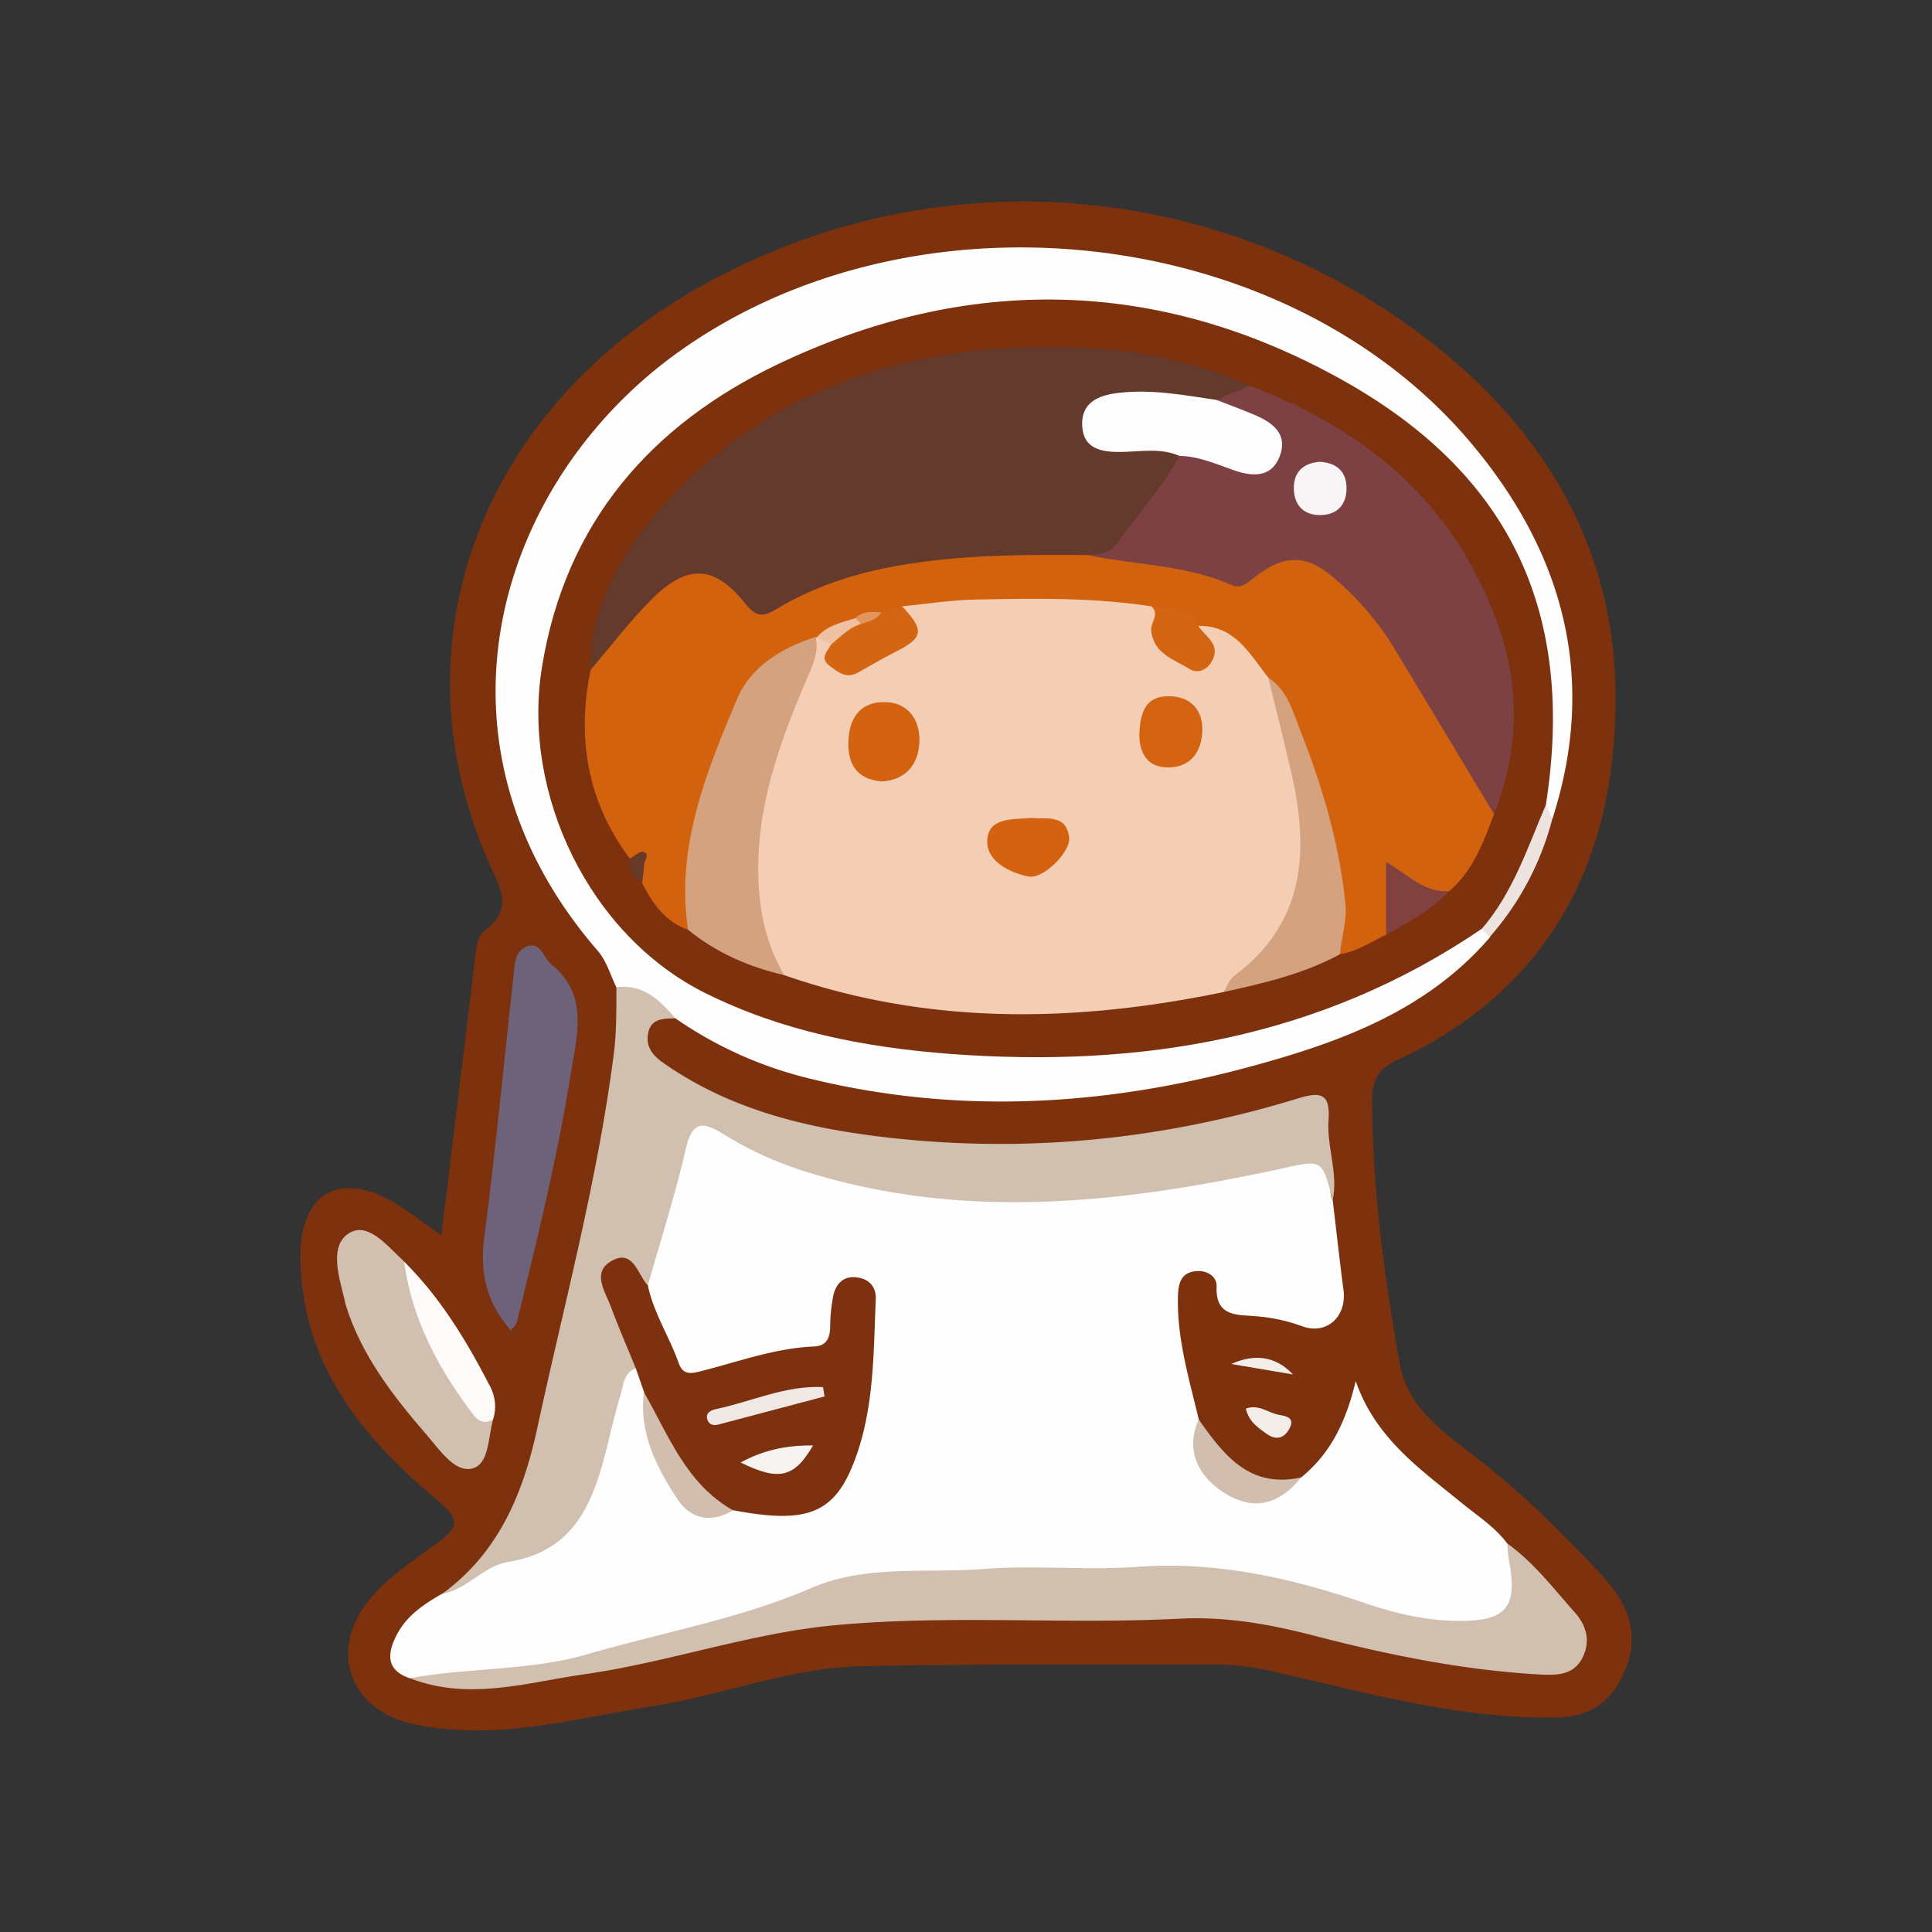<svg id="图层_1" data-name="图层 1" xmlns="http://www.w3.org/2000/svg" viewBox="0 0 600 600"><rect x="0" y="0" width="600" height="600" fill="#333333" stroke="none"/><defs><style>.cls-1{fill:#7e310d;}.cls-2{fill:#fefefe;}.cls-3{fill:#d1bfb0;}.cls-4{fill:#6e617a;}.cls-5{fill:#fcfbfa;}.cls-6{fill:#d1beaf;}.cls-7{fill:#ede4df;}.cls-8{fill:#f3ece9;}.cls-9{fill:#f4eeeb;}.cls-10{fill:#7e310e;}.cls-11{fill:#f0e8e4;}.cls-12{fill:#f7f3f1;}.cls-13{fill:#f4ceb4;}.cls-14{fill:#d3620e;}.cls-15{fill:#633a2c;}.cls-16{fill:#7d4143;}.cls-17{fill:#d4a27e;}.cls-18{fill:#81423f;}.cls-19{fill:#673928;}.cls-20{fill:#d36310;}.cls-21{fill:#d46311;}.cls-22{fill:#d46412;}.cls-23{fill:#d46513;}.cls-24{fill:#efc1a2;}.cls-25{fill:#e2965e;}.cls-26{fill:#fdfdfd;}.cls-27{fill:#f8f5f6;}</style></defs><path class="cls-1" d="M137.07,383.6c3.53-28.94,6.94-56.68,10.25-84.44.45-3.72.56-8.19,3.32-10.26,8.91-6.68,4.72-13,1.36-20.58-30-67.59-3.08-138.85,61.67-177.11,73-43.1,163.66-37,230.47,14.86,35.21,27.33,57.06,63.67,57.57,108.76.57,50.69-19.19,91.68-67.64,114.32-6.17,2.88-8,6.21-7.94,12.87.09,27.48,3.78,54.54,8.55,81.47,2.42,13.65,13.54,21.26,23.44,28.88,14.39,11.07,27.13,23.72,39.4,36.93,7.7,8.3,12,17.71,7.21,29.24-3.94,9.58-10.47,14.7-21.38,14.87-29.77.47-58.1-7.51-86.67-14a82.14,82.14,0,0,0-18.76-2.5c-36.74.18-73.49-.22-110.21.54C245.22,517.9,224,526.6,202,530c-18.75,2.9-37.22,7.83-56.43,7.35a87,87,0,0,1-17.85-2.08c-19.73-4.62-25.74-23.38-12.58-39,6.13-7.29,14.18-12.11,21.56-17.8,5.82-4.48,5.9-6.89-.55-12.28-23.56-19.68-42.57-42.67-42.84-75.65-.17-20.16,12.34-27.17,29.38-16.87C127.18,376.4,131.38,379.65,137.07,383.6Z"/><path class="cls-2" d="M404.08,458.83c9.2-7.44,14-17.49,16.95-29.94,6.14,17.82,20.07,27.35,32.92,37.87,4.88,4,10.3,7.42,14.14,12.6,4.05,5.86,8.15,11.72,3.78,19.22-4.27,7.32-11.21,8.47-18.93,8.75-15.77.56-30.22-4.92-44.79-9.46a143.66,143.66,0,0,0-46.23-6.74c-30,.61-60-.34-90,2.15-8.45.71-16.41,3.05-24.18,6-31.28,11.79-63.9,17.81-96.76,22.66-7.78,1.15-15.77-.73-23.68-.73-7.37-2.49-7.09-7.51-4.24-13.21,3.07-6.15,8.52-9.79,14.27-13.05,11.78-6.54,21-17.21,34.74-20.7,3.84-1,5-5,6.29-8.43,3.81-10.26,6.74-20.78,9.69-31.31,1.4-5,2.86-10.6,10-10.4,3.26,1.48,4.63,4.23,5.09,7.58-2,12.22,4.07,21.87,10.31,31.36,3.9,5.93,9.46,5.18,15.15,3,1.33,0-.34-.22,1-.13,25.2,1.72,31.42-2.58,35.06-27.78,1.57-10.84,4.95-22,2-32.88-1.53-.57-2.55-.55-2.63,0-2.17,13.41-10.83,18.35-23.53,19.34-6.55.51-12.83,3.42-19.4,4.58-5.35.95-10.47.33-13.27-4.54-4.75-8.29-10.29-16.48-9.3-26.84,1.82-13.27,6.27-25.89,9.56-38.79s9.56-15.47,21.49-9.07c24.06,12.9,49.77,18.18,76.92,18.67a347.61,347.61,0,0,0,94.94-11.29c9.12-2.39,11.48-.47,11.76,8.62.08,2.31-.39,4.69.7,6.9,1.1,9.24,2.11,18.48,3.32,27.71,1.12,8.46-5.32,14.15-12.91,11.3a53.21,53.21,0,0,0-14.57-3.1c-5.74-.46-12.3.05-11.91-9.17.14-3.19-3-5.16-6.45-4.81-4.78.48-5.47,4-5.56,8-.3,13.15,3.51,25.57,6.49,38.15C372.11,456,388.58,469.65,404.08,458.83Z"/><path class="cls-2" d="M191.43,306.6c-1.92-3.84-2.93-8-5.9-11.45-56.26-65-31-145.8,25.41-186,73.43-52.35,188.55-39.85,246,28.55,28.64,34.11,39.25,72.88,25.18,116.59-2.89.42-3.81-1.63-4.69-3.72-2-8,.63-15.89.93-23.82,1.64-42-17.63-73.15-50.4-96.69-59.71-42.9-145.88-42.86-205.86-.24-30.82,21.89-50.37,51.47-49.94,89.91.46,41.6,18.37,76.16,63,91A264,264,0,0,0,344.53,323c28.49-2.68,55.94-8.42,82.12-20.1,7.37-3.29,14-7.76,21-11.64,4-2.25,7.94-5.13,13.05-4,1.58.81,2.65,1.87,2,3.84-19.63,22.81-46.47,32.55-74.19,40.09-45.65,12.41-91.71,15.08-138.07,3.52a124.12,124.12,0,0,1-40.64-18.43C203.48,313.32,196.28,312.19,191.43,306.6Z"/><path class="cls-3" d="M191.43,306.6c8.34-1.05,13.49,4,18.3,9.64-3.7.13-7.65-.08-8.49,4.9-.71,4.26,1.77,6.88,4.93,9.08,19.7,13.76,42.19,19.61,65.54,22.57,44.6,5.66,88.43,1.51,131.35-11.66,7.33-2.24,10.08-1.45,9.53,6.83s3.06,16.41,1.27,24.82c-3.38-13.36-3.22-12.6-16.82-9.66-48.27,10.43-96.72,16-145.22,1.23a112,112,0,0,1-27.34-12.24c-6.45-4.07-9.57-3.65-11.49,4.67-3.29,14.28-7.8,28.28-11.79,42.4-2.74.94-4.95-1.7-8.28-1-.91,5.07,2,9.28,3.51,13.79,1.47,4.22,4.53,8.36,1,13-3.85,1.43-3.79,5.21-4.72,8.25-1.45,4.77-2.59,9.64-3.78,14.49-4.3,17.51-9.52,33.91-31.15,37.37-7.46,1.19-12.67,8.51-20.45,9.91,17.43-12.74,25.08-30.92,29.49-51.31,8.35-38.62,18.69-76.82,23.77-116.13C191.5,320.5,191.42,313.57,191.43,306.6Z"/><path class="cls-3" d="M127.31,521.19c18.32-3.37,37.23-2.24,55.29-7.5,23.19-6.75,47.08-10.91,69.5-20.57,16.91-7.28,35.5-4.47,53.32-5.86,15.91-1.24,32.05.49,48-.67,24.52-1.78,47.62,3.48,70.47,11.27,9.17,3.13,18.56,5.36,28.33,5.52,15.6.25,19.29-4.07,16.34-19.07a45.06,45.06,0,0,1-.44-4.95c8.23,5.89,14.28,13.9,20.91,21.35,3.73,4.19,4.89,8.84,2.56,13.86C489,520,484,520.33,478.7,520.05c-24.12-1.29-47.67-6.12-70.94-12.16-13.69-3.55-27.32-5.92-41.5-5.19-35.71,1.84-71.52-1.31-107.18,2.05-26.33,2.48-51.44,11.48-77.55,15.2C163.53,522.52,145.55,528.29,127.31,521.19Z"/><path class="cls-4" d="M158.64,413.15c-7.45-8.43-9.7-17.63-8.27-28.7,3.51-27,6.11-54.17,9.09-81.26.4-3.63.28-8,4.39-9.34s4.86,3.6,7.26,5.54c11.95,9.57,8,22.34,6.13,34.19-4.15,26-10.48,51.5-16.7,77C160.33,411.46,159.42,412.13,158.64,413.15Z"/><path class="cls-3" d="M153.16,440.76c-1.61,5.55-1.19,14.07-6.58,15.31s-10-5.74-13.87-10.21c-10.47-12.13-20.36-24.73-25.28-40.38-.2-.63-.31-1.3-.47-2-1.72-7.17-4.83-16.63,1.5-20.54,5.94-3.66,12,4.24,17.06,8.84C134.47,408.29,140.3,426.51,153.16,440.76Z"/><path class="cls-5" d="M153.16,440.76c-3.72,2.24-5.61-.62-7.32-2.93-10.22-13.79-18-28.68-20.32-46C136.76,403,144.82,416.27,152,430.2A13.33,13.33,0,0,1,153.16,440.76Z"/><path class="cls-6" d="M404.08,458.83c-7.12,8.87-15.24,10.41-24.22,4.58-8.65-5.61-11.51-14.1-7.59-22.58C380,451.84,388.07,462.38,404.08,458.83Z"/><path class="cls-7" d="M480.09,249.93l2,4.35a89.38,89.38,0,0,1-19.5,36.78l-2.41-2.64c-1.36-2.29-.65-4.53.45-6.57,4.66-8.72,9.13-17.53,13.05-26.62C474.88,252.55,476.41,249.8,480.09,249.93Z"/><path class="cls-8" d="M386.92,437.46c3.67-1.4,6.58,1,9.65,1.79,1.77.48,6.28.46,3.69,4.76-1.61,2.67-3.93,3.31-6.71,1.4C390.59,443.39,387.74,441.32,386.92,437.46Z"/><path class="cls-9" d="M382.38,423.6c7-3.16,13.62-2.64,19.18,3.25Z"/><path class="cls-10" d="M197.44,424.91c-2.59-6.36-5.34-12.66-7.73-19.1-1.74-4.71-6-10.56.08-14.14,6.88-4,8.13,4.07,11.41,7.51,1.77,8.57,6.66,15.9,9.52,24,1.1,3.12,2.81,3.66,6.1,2.86,11.92-2.92,23.53-7.36,36-7.88,3.82-.17,4.91-2.58,5-6.05a51,51,0,0,1,1-9.89c.81-3.53,3.12-6,7.16-5.53s6.13,3,6,6.76c-.74,17.28-.47,34.81-7,51.21-6.17,15.58-14.86,18.63-37.29,14.35-7.78.11-13-4-16.92-10.26-5.13-8.16-9-16.82-10.74-26.38Z"/><path class="cls-6" d="M200,432.4c7.67,13.39,13.1,28.46,27.66,36.64-6.84,4.17-13.3,2.65-17.3-3.47C203.91,455.66,198.35,445.05,200,432.4Z"/><path class="cls-1" d="M480.09,249.93c-5.69,13.31-10.19,27.24-19.87,38.49-50,34.06-105.84,43.28-165,38.89-26.52-2-52.28-7-76.21-18.91-35.75-17.81-57.11-61.64-50.69-101.26,7.27-44.87,33.87-75.19,73.18-94C300.47,85,360,86.09,417.25,118.23,469.58,147.61,489.3,190.89,480.09,249.93Z"/><path class="cls-11" d="M256.07,433.68l-33,8.73c-1.4.37-2.71.13-3.3-1.31-.91-2.23,1-3.15,2.4-3.45,11.14-2.32,21.79-7.48,33.44-6.87Z"/><path class="cls-12" d="M252.5,448.89C246.66,459,241.82,460,230,454.19,237,450.4,244,448.83,252.5,448.89Z"/><path class="cls-13" d="M380,308.09c-45.92,9.52-91.5,10.4-136.45-5.25-9.31-5.27-11.27-14.13-12-23.82-2-28.34,6.58-54,19.54-78.56a6.37,6.37,0,0,1,1.93-2.55c2.23-1,4-.14,5.7,1.31,2.18,2.61,3.82,7.23,8.29,4.23s12.38-2.56,12-10.73c-.13-3.16-.09-5.88,2.91-7.72,2.71-1.35,5.46-2.79,8.5-2.77,21.58.17,43.27-2.61,64.66,2.28,4.58,1.61,6.56,5.23,7.28,9.76s3.42,6.87,7.79,7.73c2.42-2.68-1-6.83,2.48-9.09,10.69-1.32,17.44,3.45,24.34,17.14,3.44,13.18,6.8,26.37,9.8,39.66,3.44,15.21-.14,29-7,42.4C395.53,300.43,387,303.25,380,308.09Z"/><path class="cls-14" d="M357.62,188.32c-18.14-2.81-36.43-2.48-54.68-2.12-7.61.15-15.19,1.37-22.78,2.1-1.45,2-2.85,4-5.43,4.62-2.75.36-5.54.59-8.08,1.9-4.16,1.82-8.43,3.21-13,3.14l-.29-.14c-1.62,2.51-2.78,5.43-5.52,7-12.46,7.13-18.48,18.59-22.26,31.9-4.27,15.07-9.2,30-9.09,45.9,0,2.39-.6,4.64-2.76,6.12-7.17-2.42-11-8.2-14.29-14.42-1.95-2.21-1-5.87-3.83-7.64-13.15-17.62-16.55-37.27-12.2-58.54,2.64-11.64,10.1-20,18.95-27.26,9.42-7.73,18.42-8,28.17-.41,4.35,3.39,7.79,4.89,13.39,2.22,29.77-14.2,61.52-16.09,93.8-14.13,14.55,3.35,29.85,2.52,44,7.95,2.75,1.05,5-.86,7.42-2.12,11.86-6.25,20-5.18,30,4a93,93,0,0,1,13.95,15.68c9.51,13.75,18,28.12,26.13,42.69A34.42,34.42,0,0,1,464,252.81c-3.32,8.74-6.49,17.56-13.9,23.92-5.49,3-10.66,2.24-15.91-2.32.66,6.45-.54,11.45-3.72,15.9-4.73,2.13-9,5.28-14.32,6-5.18-7.36-2.18-16.06-3.9-24-4.52-21.11-8.34-42.37-18.34-61.83-5.79-7.34-10.38-16.3-21.75-16.1C365.94,195.63,362.3,190.72,357.62,188.32Z"/><path class="cls-15" d="M337.8,172.39c-19.7-.18-39.37-.17-58.9,3.28C265.59,178,253,182.08,241.39,189c-3.86,2.31-6.22,3.13-9.8-1.38-9.73-12.25-18.08-12.61-29.25-1.46-6.83,6.82-12.69,14.6-19,21.95.1-20.17,9.76-36.58,22.4-50.79,29.64-33.32,68.16-47.75,112-49.41,24.25-.91,47.91,1.77,70.3,11.9-1.28,5.07-5.6,6.22-9.74,7.59-6.07,1.36-11.85-1.48-17.87-1.25-3.66.13-7.35-.19-11,.22-3.34.37-7.34.72-7.14,5.22.19,4,4,3.76,7,4.09,2.65.29,5.34.11,8,.31,4.09.31,8,.95,10.14,5.19C366.47,156.83,350.54,173.57,337.8,172.39Z"/><path class="cls-16" d="M377.76,124.19l10.34-4.35c36.48,13.63,63.85,36.76,77.17,74.37,7,19.65,6.32,39.22-1.29,58.6q-15.69-26.1-31.4-52.18a91.16,91.16,0,0,0-17.48-20.44c-9-8.09-16.08-8.36-25.54-.84-2.21,1.75-4.27,3.59-7.09,2.34-14.23-6.33-29.79-6.17-44.67-9.31,3.73-.12,7.05-.68,9.51-4.17,6.28-8.89,13.89-16.85,18.94-26.63,3.1-3.71,7-2.68,10.91-1.87,2.89.61,5.56,2,8.5,2.48,2.71.45,5.5.85,6.73-2.29s-1-4.68-3.27-6.32C385.15,130.69,378.44,131.06,377.76,124.19Z"/><path class="cls-17" d="M213.68,288.74c-3.89-25.81,5.69-49,15.27-71.77,4.1-9.77,13.79-15.85,24.36-19.15,1.1,4.89-1,9-2.87,13.32-8.52,19.91-15.77,40-14.89,62.34.41,10.6,2.69,20.29,8,29.36C232.57,300.29,222.46,295.91,213.68,288.74Z"/><path class="cls-17" d="M393.89,210.48c6.05,3.87,7.62,10.59,10,16.57,6.82,17.27,12.07,35,13.93,53.61.55,5.48-1.31,10.45-1.67,15.69-11.33,6.14-23.73,9-36.15,11.74,1.06-1.68,1.76-3.86,3.25-5,22.39-16.67,23.32-39.24,17.67-63.63C398.65,229.8,396.23,220.15,393.89,210.48Z"/><path class="cls-18" d="M430.45,290.31V267.67c6.76,3.82,11.82,9.75,19.63,9.06C444.46,282.6,437.43,286.42,430.45,290.31Z"/><path class="cls-19" d="M195.56,266.68c1.41-.77,3.05-2.43,4.17-2.13,2.3.61.38,2.58.32,3.95-.08,1.94-.42,3.88-.65,5.82C196.33,272.66,195.51,269.89,195.56,266.68Z"/><path class="cls-20" d="M273.89,242.71c-7.47-.65-10.55-5-10.43-12,.11-7.14,3.23-12.58,10.87-12.68s11.45,5.42,11.2,12.39C285.28,237.25,281.45,242.18,273.89,242.71Z"/><path class="cls-21" d="M320.28,254c5,.5,10.93-1.24,11.76,6.22.48,4.36-8.16,12.95-12.64,12-6-1.22-12.82-4.79-12.81-10.78C306.62,253.61,314.71,254.56,320.28,254Z"/><path class="cls-22" d="M353.82,227.88c.36-6.15,1.57-11.77,9.28-11.66,6.85.1,10.52,4.36,10.28,10.92-.23,6.21-3.48,11.08-10.37,11.19C356.36,238.43,353.8,234,353.82,227.88Z"/><path class="cls-23" d="M273.72,190.2l6.44-1.9c7.06,7.53,6.68,9.74-2.23,14.24-3.82,1.92-7.52,4.08-11.23,6.21s-6.09.26-8.9-1.83c-3.44-2.56-.85-4.47.21-6.64.8-4.78,4.83-5.92,8.45-7.51C268.73,191.5,271.55,191.76,273.72,190.2Z"/><path class="cls-23" d="M357.62,188.32c5.27,1,11.5-.32,14.52,6.06,2.16,3.38,7.19,5.68,4.2,11-1.54,2.75-4.42,3.91-6.78,2.44-4.87-3-11.38-4.75-12.05-12.06C357.29,193.29,360.25,190.85,357.62,188.32Z"/><path class="cls-24" d="M267.36,193.79c-3.82,1.15-6.42,4.05-9.35,6.49L253.6,198c3.15-3.76,7.71-4.67,12.06-6C267.71,191.2,268,192,267.36,193.79Z"/><path class="cls-25" d="M267.36,193.79l-1.7-1.84c2.33-2.22,5.18-2,8.06-1.75C272.24,192.54,269.7,193,267.36,193.79Z"/><path class="cls-26" d="M377.76,124.19c4,1.55,7.95,3,11.87,4.67,5.59,2.36,10.35,5.89,7.86,12.68s-8.33,6.56-14.13,4.56c-5.6-1.93-11-4.43-17.11-4.52-6.07-2.66-12.44-1.21-18.67-1.22-5.91,0-11.07-1.16-11.49-8-.44-7.25,4.88-9.57,11-10.31C357.43,120.75,367.59,122.7,377.76,124.19Z"/><path class="cls-27" d="M409.86,143.41c4.87.29,8.16,2.69,8.31,7.83.16,5.51-2.93,8.81-8.47,8.72-5-.1-7.85-3.23-7.89-8.3S404.68,143.84,409.86,143.41Z"/></svg>